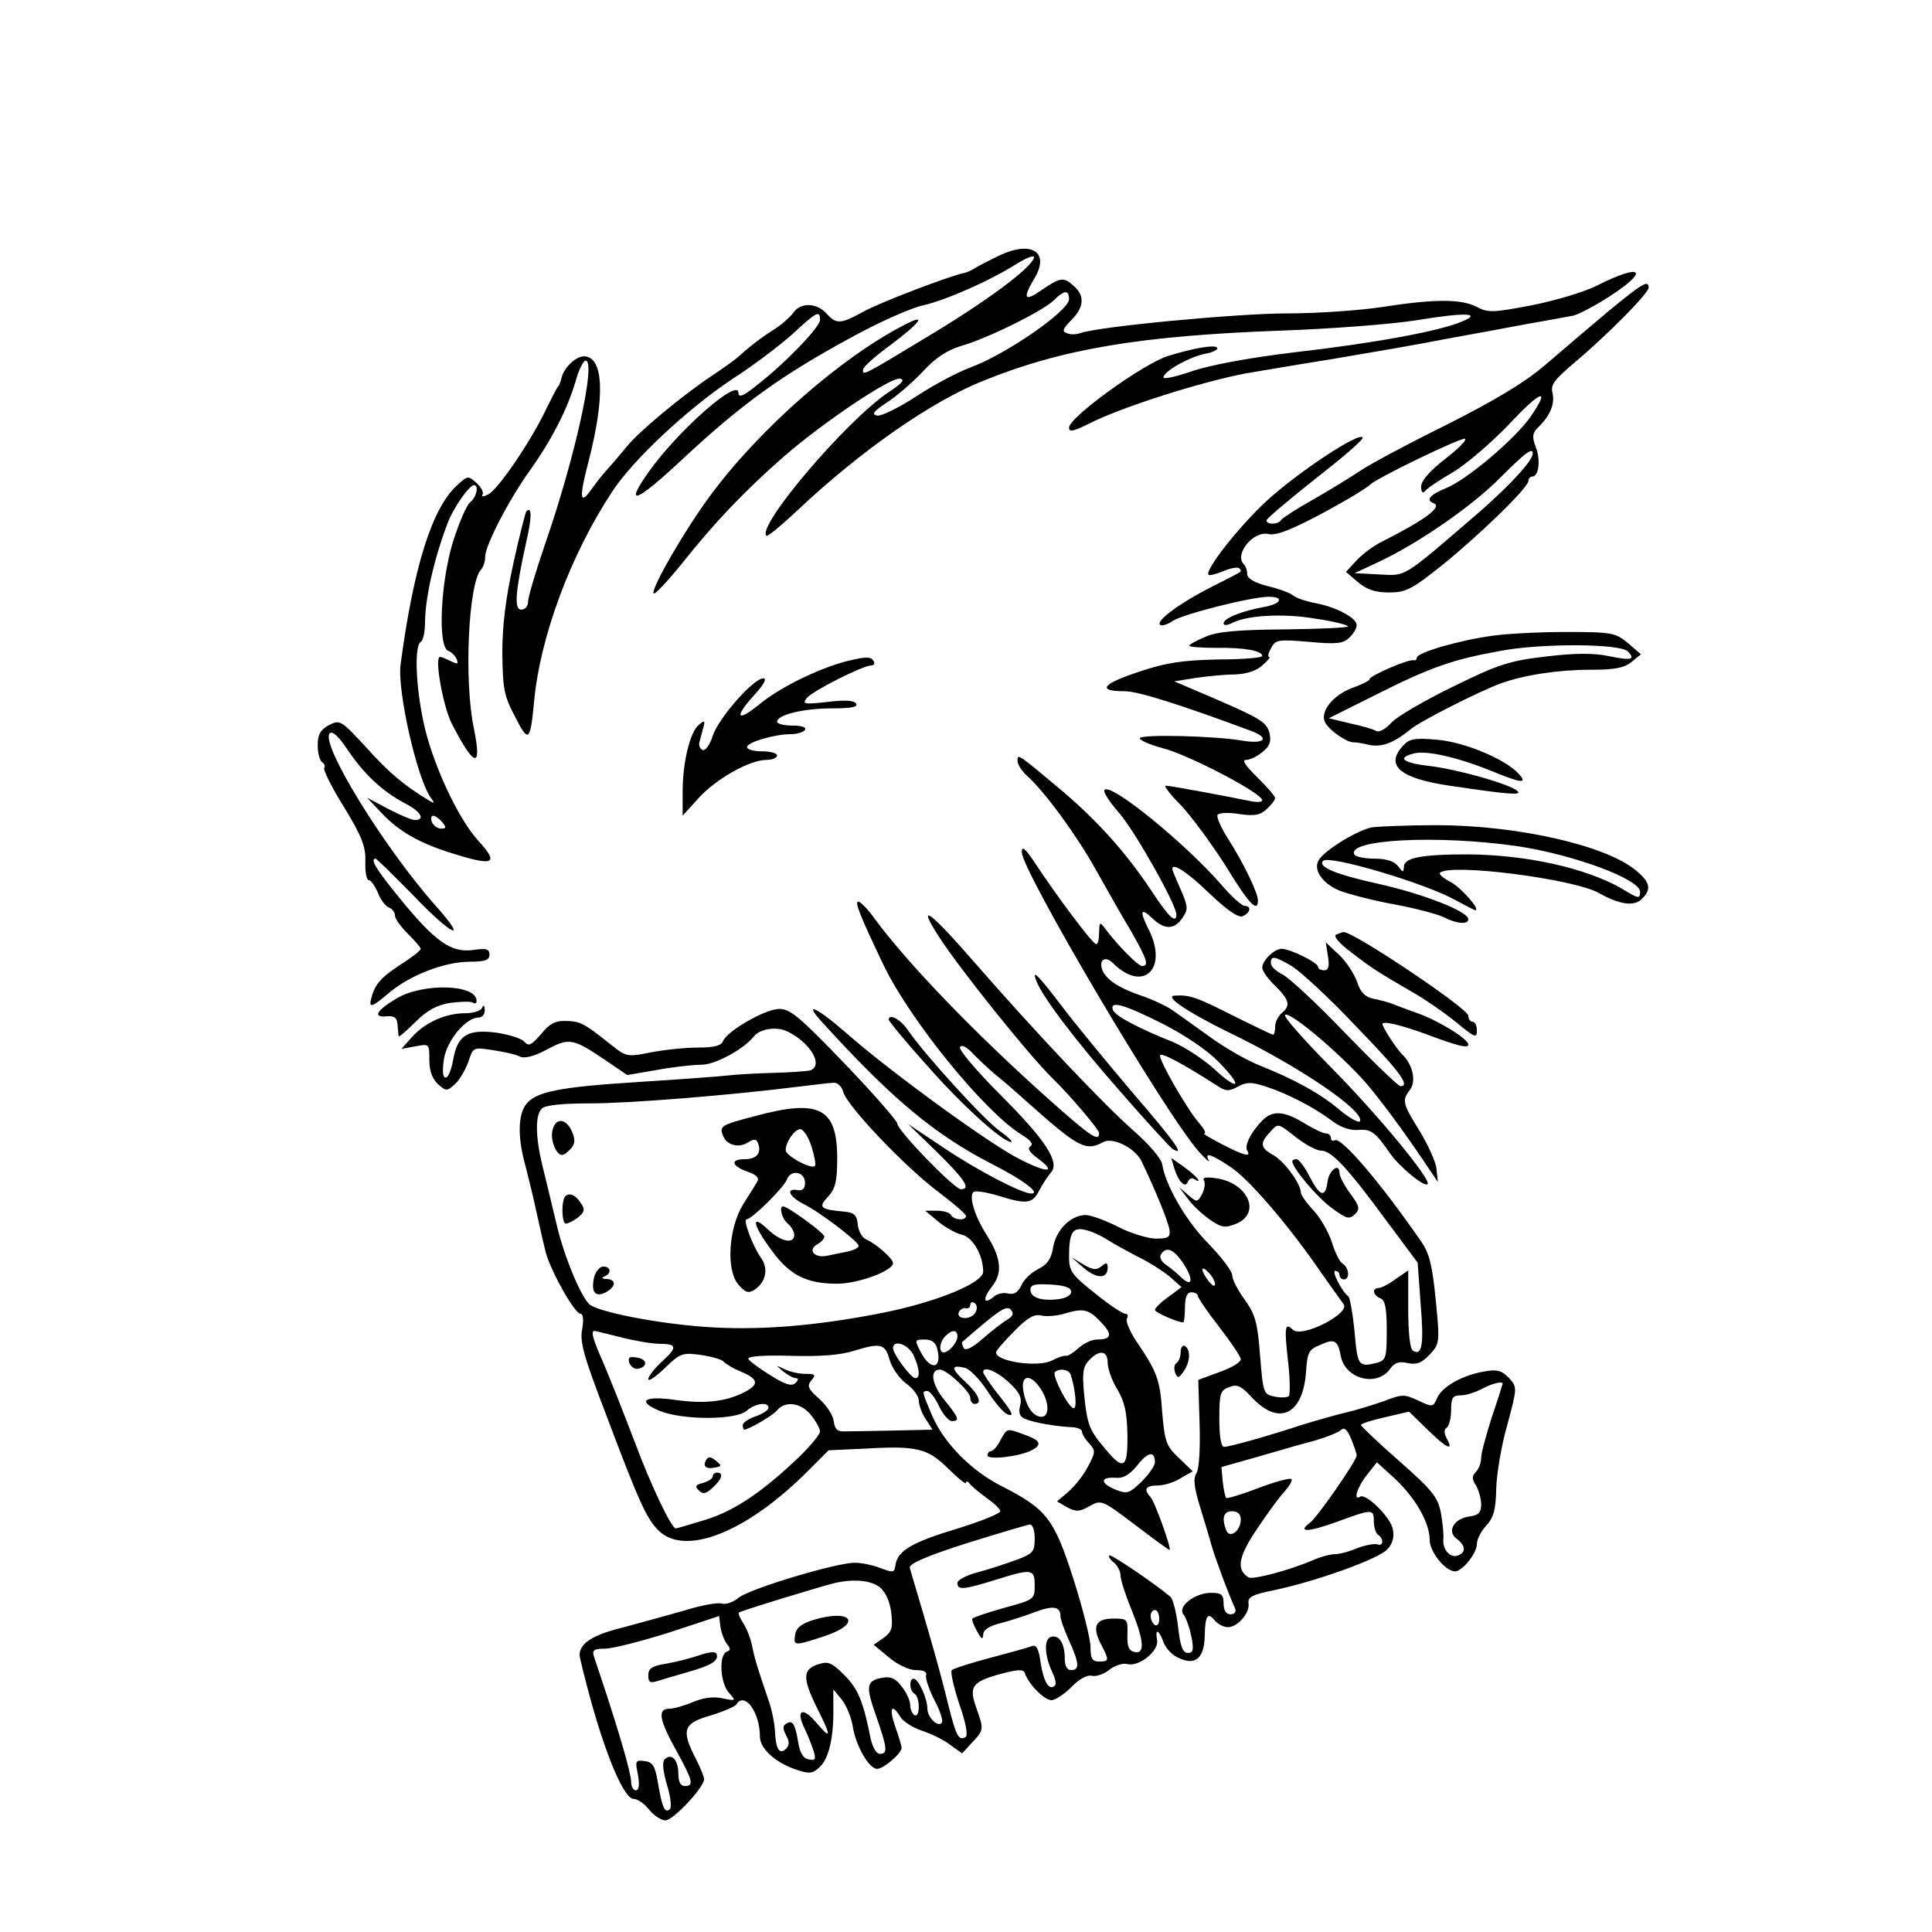 <?xml version="1.0" standalone="no"?>
<!DOCTYPE svg PUBLIC "-//W3C//DTD SVG 20010904//EN"
 "http://www.w3.org/TR/2001/REC-SVG-20010904/DTD/svg10.dtd">
<svg version="1.0" xmlns="http://www.w3.org/2000/svg"
 width="450pt" height="450pt" viewBox="0 0 450 450"
 preserveAspectRatio="xMidYMid meet">
<g transform="translate(0,450) scale(0.1,-0.1)"
fill="#000000" stroke="none">
<path d="M2330 3906 c-25 -12 -52 -26 -60 -31 -8 -5 -19 -10 -25 -11 -34 -7
-197 -69 -234 -90 -53 -29 -63 -30 -86 -4 -23 25 -60 26 -77 2 -7 -10 -26 -27
-43 -38 -33 -21 -59 -41 -84 -64 -9 -8 -37 -28 -61 -44 -67 -44 -172 -131
-200 -166 -14 -17 -35 -42 -47 -55 -12 -13 -28 -34 -37 -47 -26 -36 -27 -16
-5 68 39 151 35 244 -11 244 -19 0 -47 -27 -52 -50 -2 -8 -5 -17 -8 -20 -3 -3
-15 -27 -28 -53 -33 -71 -111 -186 -134 -198 -11 -6 -18 -7 -14 -1 3 5 -3 17
-14 27 -20 18 -21 17 -46 -6 -58 -53 -101 -191 -131 -417 -8 -62 39 -268 71
-311 9 -12 8 -13 -4 -6 -58 35 -93 64 -146 123 -60 65 -62 66 -88 53 -20 -11
-26 -22 -26 -47 0 -18 5 -36 10 -39 6 -4 8 -10 5 -14 -2 -5 18 -46 47 -92 42
-69 50 -92 49 -126 -1 -24 3 -43 8 -43 5 0 14 -13 21 -29 6 -16 18 -32 26 -35
8 -3 14 -11 14 -19 0 -7 14 -26 30 -42 16 -16 30 -32 30 -35 0 -4 -22 -21 -49
-38 -47 -31 -60 -47 -68 -85 -2 -14 7 -10 39 17 50 44 133 76 193 76 35 0 45
4 45 16 0 14 -7 16 -40 11 -50 -6 -87 20 -170 122 -54 66 -69 91 -55 91 2 0
42 -39 89 -87 90 -94 129 -110 50 -22 -121 137 -269 378 -246 401 6 6 21 -7
42 -39 38 -56 80 -96 133 -124 37 -19 49 -39 23 -39 -7 0 -35 12 -62 26 l-49
26 35 -37 c38 -40 84 -67 152 -89 109 -35 123 -30 71 27 -48 53 -108 184 -127
277 -18 85 -21 176 -6 185 6 3 10 25 10 48 1 57 21 145 52 227 13 36 51 90 62
90 12 0 6 -28 -9 -40 -8 -6 -26 -48 -40 -92 -29 -95 -36 -244 -11 -254 8 -3
17 -12 20 -20 4 -11 2 -12 -14 -4 -10 5 -22 10 -25 10 -14 0 7 -115 27 -155
53 -103 71 -107 52 -13 -24 112 -13 343 17 372 5 6 9 18 9 29 0 26 54 131 104
201 52 73 88 144 107 209 7 26 18 47 23 47 25 0 -24 -224 -94 -426 -22 -64
-40 -125 -40 -135 0 -11 -7 -19 -16 -19 -17 0 -14 41 12 159 13 56 13 83 0 70
-2 -2 -16 -56 -30 -120 -18 -82 -26 -144 -26 -210 1 -84 4 -100 30 -149 31
-61 35 -58 44 36 14 151 85 342 182 489 48 74 176 193 278 261 50 32 113 80
142 106 56 52 64 56 64 33 0 -17 -81 -101 -148 -153 -31 -25 -42 -29 -42 -17
0 36 -140 -87 -209 -184 -58 -82 -31 -73 77 28 146 136 239 202 417 297 55 29
121 58 146 63 52 12 153 56 218 97 26 16 42 21 39 13 -8 -25 -112 -102 -249
-184 -152 -92 -149 -90 -149 -76 0 6 29 32 65 58 69 52 85 74 33 47 -147 -75
-337 -241 -452 -396 -61 -82 -138 -216 -134 -230 2 -5 31 26 66 69 77 97 147
170 237 249 93 81 250 186 271 182 13 -2 5 -11 -27 -32 -97 -65 -307 -311
-284 -334 2 -3 35 24 72 59 149 140 311 253 433 302 185 75 368 105 695 117
116 4 257 15 314 24 114 19 155 17 106 -3 -51 -22 -202 -50 -385 -71 -110 -13
-199 -30 -242 -44 -37 -13 -68 -20 -68 -15 0 14 61 48 97 55 18 3 31 10 28 14
-5 8 -56 -1 -114 -19 -58 -18 -231 -143 -231 -167 0 -11 10 -9 48 10 73 37
254 95 362 116 30 5 123 21 205 34 83 14 200 34 260 46 61 11 148 27 195 36
47 8 94 17 105 19 12 3 49 22 83 44 96 62 77 79 -28 26 -29 -15 -97 -35 -152
-46 -89 -17 -102 -18 -128 -4 -36 19 -98 19 -220 0 -52 -8 -152 -15 -222 -15
-117 0 -443 -31 -482 -46 -9 -3 -23 -4 -31 0 -12 4 -10 10 10 30 30 30 32 57
7 79 -24 22 -31 22 -75 -8 -41 -29 -46 -21 -18 26 37 61 -5 89 -79 55z m160
-103 c-1 -28 -148 -129 -230 -159 -30 -11 -88 -42 -127 -68 -40 -26 -81 -46
-90 -44 -14 3 -8 10 22 30 22 14 59 46 83 71 30 33 57 51 90 61 63 18 192 82
217 107 24 24 35 24 35 2z m-1460 -1218 c10 -12 10 -15 -3 -15 -8 0 -17 7 -21
15 -3 8 -2 15 3 15 5 0 14 -7 21 -15z"/>
<path d="M3745 3774 c-44 -37 -110 -93 -147 -125 -47 -40 -115 -81 -228 -138
-89 -44 -181 -93 -204 -109 -24 -16 -73 -46 -110 -67 -36 -20 -68 -41 -72 -46
-6 -11 -34 -12 -34 -1 0 4 51 47 114 97 63 49 113 92 110 96 -8 14 -152 -82
-223 -147 -65 -60 -146 -163 -136 -173 3 -2 18 2 35 9 17 7 33 10 37 6 3 -3 4
-7 2 -8 -2 -2 -33 -18 -69 -36 -71 -36 -128 -78 -118 -87 3 -4 17 0 30 9 25
16 183 56 223 56 38 0 29 -17 -12 -24 -50 -9 -93 -26 -93 -38 0 -5 7 -5 18 0
34 19 121 24 196 11 42 -6 76 -15 76 -18 0 -3 -66 -6 -148 -7 -111 -1 -156 -5
-184 -17 -21 -9 -38 -18 -38 -21 0 -3 29 -5 64 -5 66 1 106 -7 106 -19 0 -4
-46 -8 -103 -8 -83 -2 -120 -7 -185 -29 -85 -28 -98 -45 -33 -45 31 0 121 -28
294 -92 46 -17 33 -32 -20 -23 -64 11 -232 15 -238 6 -2 -5 24 -16 58 -25 63
-18 227 -104 227 -120 0 -5 -15 -5 -32 -1 -49 10 -182 35 -193 35 -5 0 11 -21
37 -47 25 -27 71 -90 103 -140 53 -87 75 -111 75 -80 0 17 -33 86 -70 144 -16
25 -27 50 -24 55 3 5 26 6 50 2 35 -5 49 -3 64 11 11 10 20 22 20 26 0 5 -19
26 -42 49 -27 26 -36 40 -26 40 9 0 26 8 38 18 18 14 21 25 17 44 -7 28 -20
35 -182 104 l-40 17 50 8 c28 4 68 8 91 8 26 1 50 8 64 21 13 11 20 20 16 20
-4 0 -2 9 5 21 10 19 16 20 88 14 65 -6 80 -4 94 10 10 9 17 22 17 29 0 17
-48 42 -95 51 -22 4 -46 12 -53 18 -7 6 -34 16 -60 22 -31 8 -47 18 -47 28 0
9 -4 19 -8 23 -23 23 23 79 58 70 20 -5 73 18 180 79 28 16 52 32 55 35 11 14
212 111 222 108 6 -2 -15 -23 -46 -47 -37 -29 -56 -51 -56 -65 0 -11 4 -16 8
-11 4 6 33 26 66 45 32 19 91 70 132 113 74 79 97 86 48 15 -36 -51 -148 -146
-196 -165 -37 -15 -48 -28 -29 -35 22 -8 -20 -39 -119 -89 -19 -9 -46 -29 -60
-44 l-25 -27 28 -24 c20 -17 40 -24 72 -24 39 0 53 7 122 62 86 69 203 182
203 198 0 5 4 10 9 10 15 0 20 39 8 69 -9 24 -8 32 6 46 28 27 39 55 33 80 -5
19 5 31 52 71 76 64 172 161 172 174 0 19 -15 10 -95 -56z m-175 -330 c0 -17
-50 -71 -119 -132 -188 -162 -174 -153 -238 -150 l-58 3 58 27 c93 44 217 130
282 196 56 56 75 71 75 56z"/>
<path d="M3475 3019 c-75 -10 -175 -39 -175 -51 0 -4 -3 -7 -7 -6 -11 4 -103
-36 -103 -44 0 -3 -15 -11 -34 -18 -46 -15 -80 -53 -71 -79 5 -18 54 -53 70
-50 3 0 18 -2 34 -6 29 -6 57 4 96 36 22 19 163 90 210 107 55 20 135 32 209
32 56 0 79 4 96 18 l22 18 -30 26 c-29 24 -37 26 -144 26 -62 0 -140 -4 -173
-9z m316 -36 c20 -20 8 -22 -45 -11 -33 7 -77 7 -144 -1 -86 -10 -111 -18
-217 -70 -66 -32 -131 -70 -144 -84 -13 -15 -29 -23 -35 -20 -5 4 -33 12 -61
18 l-50 12 110 55 c127 64 179 82 290 102 95 18 278 17 296 -1z"/>
<path d="M1985 2963 c-66 -14 -164 -61 -213 -101 -55 -45 -64 -35 -17 17 24
26 32 41 23 41 -23 0 -104 -92 -118 -134 -6 -20 -17 -35 -23 -33 -7 3 -10 11
-8 18 2 8 6 23 9 34 5 17 3 18 -10 7 -21 -17 -38 -88 -38 -156 l0 -56 37 41
c41 45 119 89 158 89 14 0 25 5 25 10 0 6 -16 10 -35 10 -19 0 -35 4 -35 10 0
11 64 30 102 30 15 0 30 5 33 10 4 6 -8 10 -29 10 -20 0 -36 4 -36 9 0 16 61
31 127 31 45 0 62 3 57 11 -4 8 -27 9 -67 4 -54 -6 -59 -5 -48 9 14 17 131 76
150 76 7 0 9 5 6 10 -6 10 -15 11 -50 3z"/>
<path d="M3267 2762 c-41 -45 -6 -75 109 -92 135 -20 169 -23 159 -13 -15 16
-143 52 -207 59 -60 7 -75 19 -35 29 29 8 102 -9 179 -40 73 -30 87 -31 65 -7
-31 34 -127 74 -190 79 -53 5 -65 2 -80 -15z"/>
<path d="M2370 2728 c0 -8 9 -23 21 -34 42 -37 117 -140 161 -219 25 -44 61
-109 82 -143 38 -67 43 -82 26 -82 -9 0 -55 46 -85 86 -14 18 -14 17 -15 -8 0
-16 -3 -28 -7 -27 -8 0 -94 115 -145 193 -21 31 -28 36 -28 21 0 -43 335 -611
413 -698 16 -18 26 -26 22 -19 -10 19 6 14 51 -16 43 -28 138 -139 211 -246
23 -33 47 -66 52 -73 19 -21 -97 -81 -118 -60 -18 18 -20 6 -11 -73 5 -41 5
-78 2 -82 -4 -3 -19 -4 -33 -1 -26 5 -27 8 -34 95 -6 78 -11 96 -36 131 -16
22 -29 47 -29 57 0 9 -25 42 -56 74 -53 54 -99 135 -107 184 -2 13 -30 46 -63
75 -72 63 -230 230 -373 394 -105 121 -138 145 -84 61 47 -73 207 -273 263
-328 42 -41 110 -121 110 -129 0 -22 -20 -8 -121 82 -170 152 -323 311 -401
416 -16 23 -34 41 -39 41 -9 0 4 -33 60 -150 63 -129 233 -338 319 -392 22
-13 30 -23 22 -28 -8 -5 -2 -14 17 -28 50 -37 17 -34 -53 4 -76 42 -293 200
-393 288 -70 61 -102 75 -55 24 161 -177 260 -260 394 -329 73 -37 115 -69 92
-69 -22 0 -124 53 -203 106 l-84 56 68 -66 c65 -64 79 -86 55 -86 -15 0 -148
137 -148 153 0 6 -55 69 -123 140 -104 108 -126 127 -152 127 -33 0 -122 -52
-131 -75 -4 -11 -22 -15 -58 -15 -29 0 -78 -5 -109 -11 -55 -11 -58 -11 -93
17 -64 51 -72 55 -105 56 -25 1 -39 -6 -59 -31 -23 -26 -29 -29 -39 -17 -6 7
-37 17 -67 21 -67 8 -89 -7 -99 -66 -4 -21 -11 -39 -17 -39 -7 0 -8 16 -4 43
7 44 51 97 81 97 8 0 15 8 14 18 0 10 -3 12 -6 5 -2 -7 -20 -13 -39 -13 -46 0
-93 -21 -124 -55 l-25 -28 33 6 c32 6 32 6 32 -32 0 -25 7 -44 20 -56 19 -17
21 -17 40 0 10 9 24 33 31 52 11 34 11 34 57 27 26 -4 54 -10 63 -15 10 -5 32
0 62 16 52 28 61 27 135 -23 l53 -36 70 12 c38 7 84 12 103 12 32 0 98 36 122
66 14 18 54 24 79 11 53 -26 83 -78 53 -90 -7 -2 -47 -5 -88 -6 -41 -1 -88 -4
-105 -6 -16 -2 -109 -9 -205 -15 -191 -12 -244 -23 -266 -54 -18 -26 -18 -78
0 -142 7 -27 19 -76 26 -109 7 -33 17 -76 22 -95 14 -47 67 -140 80 -140 6 0
8 -13 4 -36 -6 -29 4 -64 53 -192 81 -215 97 -249 125 -277 62 -61 206 -4 349
140 l47 47 88 4 c119 7 143 0 191 -47 23 -23 41 -37 41 -33 0 5 4 4 8 -1 4 -6
22 -21 40 -34 17 -12 32 -26 32 -31 0 -5 -46 -24 -102 -41 -103 -31 -137 -51
-142 -83 -3 -20 -4 -20 -39 -7 -16 6 -41 11 -56 11 -44 0 -243 -60 -270 -81
-13 -11 -31 -17 -40 -14 -9 3 -48 -4 -86 -16 -39 -11 -104 -29 -145 -40 -70
-17 -100 -37 -100 -64 0 -6 13 -58 29 -116 38 -133 76 -219 97 -219 9 0 25
-11 36 -25 11 -14 28 -25 38 -25 18 0 90 77 90 96 0 6 -9 27 -20 49 -34 66
-28 81 34 99 30 9 58 21 61 26 19 31 55 -18 55 -75 0 -27 34 -59 82 -76 33
-11 40 -11 57 5 21 19 33 68 32 136 l0 45 20 -24 c10 -13 22 -41 25 -61 7 -46
38 -100 57 -100 15 0 57 36 57 49 0 5 -7 27 -15 50 -15 43 -8 55 12 22 7 -11
29 -25 50 -32 21 -7 51 -21 66 -33 l28 -20 22 24 c29 31 29 31 11 82 -18 51
-10 61 60 80 38 10 50 10 53 1 9 -26 45 -63 62 -63 9 0 30 14 47 31 17 18 36
28 46 26 10 -3 28 3 41 13 13 11 33 17 43 14 27 -7 74 31 69 56 -5 28 4 25 15
-5 5 -14 21 -31 36 -37 38 -18 59 0 60 51 1 49 7 57 24 36 7 -8 20 -15 30 -15
23 0 52 34 48 56 -2 14 9 20 59 30 100 21 247 74 265 96 12 13 16 29 12 47 -6
28 -62 83 -76 75 -17 -11 -7 22 16 51 l23 29 43 -39 c48 -46 80 -102 80 -142
0 -28 37 -73 59 -73 17 0 51 42 51 64 0 11 10 30 22 43 17 18 22 37 23 86 1
34 12 101 26 149 23 86 23 87 4 108 -16 17 -27 21 -55 16 -52 -8 -100 -35
-112 -61 -10 -23 -11 -23 -45 -7 -32 15 -37 15 -81 -2 -26 -9 -65 -21 -87 -26
-22 -5 -67 -18 -100 -28 -82 -27 -171 -52 -184 -52 -7 0 -11 25 -11 65 0 59 2
67 23 74 18 8 28 3 54 -25 62 -66 118 -39 125 61 3 44 6 52 32 62 34 16 42 12
49 -26 11 -54 85 -72 115 -29 10 14 21 18 41 13 21 -4 32 0 51 20 23 25 24 27
14 128 -8 81 -15 109 -35 137 -97 140 -186 243 -200 234 -5 -3 -9 0 -9 5 0 6
-5 11 -11 11 -7 0 -28 10 -48 22 -48 30 -76 33 -100 9 -27 -27 -43 -59 -36
-71 10 -16 -7 -12 -59 15 -27 14 -46 25 -41 25 5 0 0 10 -11 23 -28 31 -95
148 -92 159 3 7 49 -17 135 -72 18 -12 26 -12 46 -1 20 11 32 11 63 1 53 -17
112 -48 153 -78 21 -17 44 -25 63 -24 31 3 41 -4 76 -55 23 -32 80 -79 87 -71
10 9 -116 162 -223 270 -64 65 -113 120 -109 124 11 11 147 -106 200 -172 43
-53 92 -121 139 -192 l17 -25 -3 29 c-1 16 -19 56 -39 89 -41 66 -42 72 -22
98 14 20 5 59 -20 82 -12 12 -45 62 -45 70 0 8 46 -3 105 -25 72 -27 95 -32
95 -23 0 13 -68 55 -118 73 -26 9 -54 20 -62 23 -8 3 -27 8 -42 11 -19 4 -30
16 -37 39 -7 19 -25 47 -42 63 l-31 29 5 -32 c4 -24 1 -33 -9 -33 -8 0 -14 4
-14 8 0 10 -65 42 -85 42 -17 0 -45 -27 -45 -44 0 -7 13 -26 30 -42 33 -33 37
-46 15 -64 -8 -7 -15 -21 -15 -31 0 -11 -2 -19 -5 -19 -2 0 -44 20 -92 44 -89
45 -103 49 -137 47 -25 -1 27 -37 125 -85 164 -79 315 -182 307 -207 -2 -6
-24 6 -48 26 -46 39 -107 72 -190 105 -27 11 -78 40 -112 65 -35 25 -74 53
-87 62 -13 9 -44 24 -70 33 -54 18 -85 38 -94 62 -8 23 8 32 25 15 71 -71 131
-13 82 81 -20 40 -17 49 9 24 29 -28 52 -28 71 0 13 19 13 25 0 57 -9 20 -18
42 -21 49 -12 29 25 8 83 -48 42 -40 68 -58 78 -54 18 7 22 24 5 24 -6 0 -30
21 -53 48 -88 101 -266 245 -274 221 -2 -5 14 -29 35 -53 36 -41 133 -213 133
-236 0 -23 -18 -6 -58 55 -59 89 -125 162 -207 232 -106 89 -105 88 -105 71z
m640 -479 c19 -12 86 -73 147 -138 102 -105 129 -141 105 -141 -5 0 -63 56
-130 125 -66 69 -132 130 -146 136 -14 7 -26 18 -26 26 0 18 9 16 50 -8z
m-303 -133 c53 -27 105 -62 132 -90 58 -59 47 -70 -13 -14 -26 23 -68 50 -94
61 -78 31 -136 61 -140 75 -7 22 25 13 115 -32z m-381 -125 c16 -13 47 -40 69
-60 118 -105 134 -113 175 -91 22 12 74 -14 89 -45 34 -71 63 -143 65 -160 2
-17 -3 -20 -33 -20 -20 1 -59 13 -88 28 -29 15 -63 27 -75 27 -35 -1 -68 -35
-75 -75 -4 -26 -13 -40 -35 -51 -16 -8 -34 -25 -39 -38 -8 -16 -17 -22 -30
-19 -11 3 -26 0 -34 -7 -25 -21 -27 -5 -4 24 25 32 21 67 -15 123 -27 43 -40
89 -28 97 5 3 30 -1 57 -9 67 -21 80 -19 96 13 8 15 20 33 26 40 23 24 -10 75
-116 181 -56 56 -99 107 -95 112 4 7 17 0 33 -18 15 -15 40 -39 57 -52z m-362
-34 c8 -32 141 -172 220 -232 36 -27 66 -53 66 -57 0 -12 -28 -10 -35 2 -3 6
-18 10 -33 10 l-27 0 30 -25 c17 -14 42 -28 56 -31 25 -6 49 -48 49 -86 0 -26
-107 -70 -230 -95 -160 -32 -299 -43 -425 -33 -114 9 -237 34 -261 51 -20 16
-61 114 -78 189 -10 41 -24 101 -32 132 -17 70 -18 120 -2 136 8 8 48 12 112
12 93 0 327 19 486 39 36 4 72 9 81 9 10 1 19 -8 23 -21z m1056 -107 c21 -16
46 -30 57 -30 24 0 61 -39 152 -163 l73 -98 7 -97 c8 -95 3 -121 -18 -108 -7
4 -11 43 -11 97 l0 90 -29 -20 c-16 -12 -34 -21 -40 -21 -16 0 -13 -17 4 -24
11 -4 15 -22 15 -75 0 -63 -2 -69 -22 -75 -44 -11 -46 -8 -53 72 -4 42 -11 79
-14 82 -16 12 -40 60 -31 60 5 0 10 -4 10 -10 0 -5 5 -10 10 -10 15 0 12 28
-3 37 -7 4 -18 27 -25 50 -7 22 -26 56 -42 73 -17 18 -30 37 -30 42 0 21 -40
75 -65 88 -29 16 -31 27 -8 52 21 23 18 23 63 -12z m-440 -238 c14 -9 45 -26
70 -39 25 -12 58 -33 74 -46 l28 -25 -31 -23 c-17 -12 -31 -26 -31 -30 0 -6
53 -29 66 -29 2 0 4 16 4 35 0 24 5 35 15 35 8 0 15 -4 15 -8 0 -5 22 -37 50
-73 27 -35 50 -69 50 -75 0 -7 -22 -20 -50 -30 l-49 -18 3 -100 c2 -59 -1
-107 -7 -117 -8 -12 -6 -32 7 -75 10 -33 23 -75 28 -94 9 -30 35 -102 55 -147
3 -8 -2 -13 -11 -13 -10 0 -16 9 -16 25 0 21 -5 25 -29 25 -39 0 -80 -33 -64
-51 6 -8 14 -31 18 -51 6 -31 4 -38 -8 -38 -12 0 -18 15 -23 61 -4 33 -12 65
-18 70 -41 34 -139 100 -142 96 -3 -2 2 -10 11 -17 8 -7 15 -20 15 -30 0 -9
11 -44 25 -78 30 -74 32 -105 8 -100 -14 3 -18 13 -17 41 1 36 0 37 -33 37
-41 0 -50 -18 -29 -59 20 -38 20 -41 -4 -41 -16 0 -20 7 -20 34 0 18 -18 90
-40 159 -45 140 -62 162 -168 216 -71 36 -134 101 -161 164 -24 56 -24 57 -11
57 6 0 18 -16 27 -35 9 -19 23 -35 30 -35 19 0 17 7 -18 50 -29 36 -34 70 -10
70 16 0 71 -51 71 -66 0 -8 5 -14 10 -14 19 0 10 22 -21 51 -35 32 -35 41 -1
33 12 -4 35 -28 52 -54 17 -27 38 -51 46 -54 18 -7 13 4 -28 55 -15 20 -28 40
-28 43 0 15 31 3 60 -24 25 -23 31 -36 26 -54 -4 -17 -1 -26 12 -31 22 -9 70
-17 105 -19 15 0 27 -5 27 -10 0 -5 7 -18 17 -28 15 -17 15 -20 -3 -54 -10
-20 -31 -46 -46 -59 l-26 -22 24 -14 c21 -11 29 -10 52 3 27 15 28 15 105 -43
43 -33 79 -59 81 -59 6 0 -35 115 -45 124 -16 17 -10 26 17 26 14 0 39 7 54
17 l28 16 -32 31 c-30 28 -33 38 -39 106 -5 77 -12 95 -61 167 -15 23 -25 47
-21 52 3 6 2 11 -4 11 -6 0 -38 21 -71 48 -53 42 -60 51 -60 84 0 57 8 71 39
63 14 -3 37 -14 51 -23z m177 -56 c24 -37 20 -56 -6 -31 -9 9 -25 22 -35 29
-11 7 -16 18 -12 24 12 20 30 13 53 -22z m73 -47 c0 -7 -6 -4 -15 7 -19 25
-19 40 0 20 8 -8 15 -20 15 -27z m-335 -18 c0 -8 -13 -15 -30 -17 -40 -5 -65
4 -65 22 0 12 11 14 48 12 32 -2 47 -7 47 -17z m-222 -46 c-3 -8 -14 -15 -25
-15 -11 0 -18 5 -15 13 2 6 10 11 16 10 6 -2 11 2 11 8 0 5 4 8 10 4 5 -3 7
-12 3 -20z m73 -19 c-11 -6 -36 -26 -57 -44 -24 -21 -40 -29 -44 -22 -4 6 -5
13 -4 14 86 75 103 86 113 76 8 -9 6 -15 -8 -24z m217 -4 c29 -30 27 -42 -8
-42 -12 0 -31 -9 -43 -20 -12 -11 -25 -19 -29 -18 -4 1 -18 -3 -31 -10 -31
-18 -132 -4 -132 18 0 4 19 26 42 49 30 31 47 41 63 37 11 -3 34 -1 50 3 48
15 60 12 88 -17z m-1116 -37 c31 -8 72 -15 90 -15 41 0 41 -9 3 -43 -16 -15
-30 -33 -30 -39 0 -7 17 5 38 25 36 35 41 37 85 31 26 -4 50 -11 53 -16 3 -4
21 -15 40 -23 41 -17 43 -30 7 -48 -43 -22 -92 -27 -158 -18 -73 11 -94 -2
-39 -25 53 -22 178 -22 203 0 19 17 51 22 51 7 0 -5 -13 -14 -30 -20 -16 -5
-30 -15 -30 -20 0 -6 2 -11 3 -11 11 0 67 33 77 45 19 23 56 18 79 -11 12 -15
21 -32 21 -38 0 -7 -21 -32 -47 -58 -87 -83 -152 -127 -220 -148 -36 -11 -67
-20 -69 -20 -10 0 -58 100 -97 205 -25 66 -57 146 -71 179 -25 57 -31 76 -21
76 2 0 30 -7 62 -15z m783 2 c0 -14 -20 -37 -32 -37 -12 0 -10 24 4 38 16 16
28 15 28 -1z m-47 -29 c12 -46 -15 -52 -38 -8 -15 29 -15 30 9 30 16 0 26 -7
29 -22z m-111 -25 c5 -18 22 -43 38 -55 17 -12 30 -30 30 -40 0 -10 7 -30 16
-43 l16 -25 -91 -2 c-50 -1 -101 -2 -113 -2 -17 -1 -24 5 -26 24 -2 14 -17 37
-34 52 -26 23 -29 30 -18 43 11 13 9 15 -14 15 -15 0 -37 5 -49 11 -21 10 -21
10 -3 -5 11 -9 24 -16 30 -16 6 0 6 -4 -1 -11 -9 -9 -24 -4 -59 18 -26 16 -49
33 -51 38 -2 6 37 9 99 7 70 -2 117 2 148 12 61 19 72 16 82 -21z m56 10 c14
-31 16 -53 4 -53 -10 0 -52 56 -52 70 0 21 36 9 48 -17z m452 -17 c0 -14 10
-42 23 -63 17 -29 22 -54 23 -105 1 -81 -9 -86 -58 -25 -30 35 -36 53 -42 111
-6 57 -4 72 10 87 24 26 44 24 44 -5z m-86 -28 c11 -35 15 -78 7 -78 -12 0
-51 76 -44 84 11 10 33 6 37 -6z m-70 -33 c20 -30 21 -65 2 -65 -19 0 -35 22
-42 58 -8 40 16 44 40 7z m1076 12 c0 -1 -11 -36 -25 -77 -13 -41 -25 -84 -25
-95 0 -12 -6 -27 -12 -33 -10 -10 -10 -17 0 -32 6 -11 12 -31 12 -44 0 -19 -6
-25 -26 -28 -37 -4 -55 -35 -31 -52 21 -16 22 -32 3 -39 -18 -7 -37 14 -34 39
1 11 -2 38 -6 61 -7 36 -20 52 -97 120 -49 43 -89 81 -89 84 0 3 25 11 56 18
l56 13 42 -41 c45 -44 63 -53 46 -22 -7 13 -7 22 0 26 5 3 10 22 10 41 0 29 4
34 23 34 12 0 33 7 47 14 23 13 50 20 50 13z m-340 -167 c0 -12 -91 -143 -108
-156 -32 -24 -6 -23 61 1 84 31 87 31 87 1 0 -14 5 -28 10 -31 14 -9 12 -28
-2 -22 -7 2 -28 -2 -47 -9 -18 -8 -42 -14 -52 -14 -10 0 -33 -6 -51 -14 -56
-24 -140 -46 -150 -40 -29 18 -24 48 20 113 24 36 53 76 65 88 11 13 18 25 15
28 -3 3 -38 -6 -77 -21 -39 -15 -73 -25 -75 -23 -2 2 -6 19 -8 38 l-3 34 85
24 c47 14 107 31 134 38 27 8 54 19 59 24 8 8 15 1 24 -20 7 -17 13 -35 13
-39z m-470 -16 c0 -8 -14 -28 -31 -45 -29 -28 -34 -29 -60 -19 -36 15 -38 30
-2 28 19 -2 33 6 52 29 25 32 41 34 41 7z m200 -133 c0 -27 -26 -46 -34 -25
-11 29 -6 44 14 44 13 0 20 -7 20 -19z m-480 -45 c0 -30 -4 -35 -42 -49 -24
-9 -64 -22 -90 -29 -27 -7 -48 -18 -48 -25 0 -17 14 -16 88 7 86 27 92 26 92
-13 0 -32 -1 -33 -71 -52 -39 -11 -72 -22 -74 -25 -2 -3 3 -16 11 -30 10 -18
13 -20 14 -8 0 12 14 21 43 28 23 6 59 18 80 26 40 15 57 12 57 -10 0 -8 9
-33 20 -57 24 -53 25 -69 5 -69 -10 0 -15 10 -15 28 0 35 -14 56 -33 49 -16
-6 -14 -45 5 -84 6 -13 9 -26 5 -29 -13 -13 -26 8 -33 52 -4 32 -10 44 -20 40
-7 -3 -51 -15 -96 -27 -46 -12 -86 -25 -91 -29 -4 -3 4 -38 17 -78 16 -45 21
-74 15 -78 -16 -9 -22 2 -40 74 -19 78 -40 152 -90 320 -3 9 37 27 131 57 74
23 141 43 148 44 7 1 12 -12 12 -33z m-361 -113 c14 -11 24 -34 27 -60 4 -35
1 -44 -18 -58 l-23 -16 35 -29 c20 -17 47 -30 63 -30 18 0 27 -4 24 -12 -2 -7
7 -33 19 -57 13 -24 21 -48 18 -53 -8 -13 -34 11 -34 33 0 23 -21 69 -32 69
-11 0 -10 -28 2 -35 6 -3 10 -17 10 -31 0 -14 -4 -22 -10 -19 -5 3 -10 14 -10
24 0 10 -9 30 -20 43 -14 19 -26 24 -46 20 -36 -7 -38 -19 -14 -87 27 -77 28
-90 10 -90 -9 0 -17 14 -22 35 -17 86 -29 116 -61 148 -31 31 -38 33 -63 25
-35 -12 -35 -33 1 -105 32 -64 31 -71 -4 -30 -32 38 -48 29 -27 -14 8 -16 17
-40 21 -52 6 -20 4 -23 -11 -20 -13 2 -21 15 -25 41 -7 42 -13 52 -28 42 -8
-4 -8 -12 0 -27 8 -14 8 -23 0 -31 -15 -15 -24 -2 -26 41 -1 20 -8 53 -15 72
-26 76 -32 96 -38 125 -3 17 -12 40 -20 53 -8 12 -13 24 -11 26 4 4 191 61
224 69 44 10 84 6 104 -10z m651 -74 c0 -11 -4 -17 -10 -14 -5 3 -10 13 -10
21 0 8 5 14 10 14 6 0 10 -9 10 -21z m-1007 -58 c9 -11 9 -15 0 -18 -19 -7
-16 -73 5 -96 17 -19 16 -19 -14 -13 -21 5 -45 2 -69 -8 -21 -9 -46 -16 -56
-16 -28 0 -24 -25 16 -97 39 -71 42 -83 20 -83 -10 0 -15 10 -15 29 0 32 -16
49 -32 33 -6 -6 -4 -27 6 -61 9 -30 11 -53 5 -56 -11 -8 -17 6 -27 65 -6 36
-12 46 -30 48 -22 3 -23 1 -16 -32 4 -24 2 -36 -5 -36 -6 0 -11 9 -11 20 0 19
-26 109 -66 230 -8 25 -18 53 -21 63 -4 14 1 17 28 17 19 1 86 18 149 38 l115
38 3 -25 c2 -14 9 -32 15 -40z"/>
<path d="M1757 1900 c-77 -20 -82 -23 -73 -45 8 -22 36 -30 58 -16 15 9 20 9
24 -3 8 -22 -4 -36 -32 -36 -34 0 -30 -16 7 -29 21 -7 28 -15 23 -23 -4 -7
-19 -31 -33 -53 -34 -55 -40 -152 -12 -186 16 -19 23 -22 37 -14 28 18 35 50
16 76 -20 29 -42 89 -33 89 12 0 87 74 94 93 9 24 42 18 42 -8 0 -14 -6 -19
-17 -17 -29 5 -20 -15 13 -32 40 -20 129 -88 129 -98 0 -4 -11 -10 -25 -13
-14 -3 -36 -7 -49 -10 -29 -6 -46 14 -22 27 9 5 16 13 16 18 0 8 -85 70 -96
70 -10 0 -3 -29 11 -40 8 -7 15 -19 15 -26 0 -23 -32 -16 -62 13 -40 38 -35
10 9 -49 42 -58 81 -78 153 -78 49 0 130 30 130 48 0 11 -41 46 -62 55 -9 3
-18 18 -20 34 -2 23 -8 29 -33 31 -55 5 -60 10 -36 35 17 19 21 36 21 89 0
118 -42 139 -193 98z m133 -70 c7 -22 11 -43 8 -46 -9 -8 -68 24 -68 37 0 19
21 49 34 49 7 0 19 -18 26 -40z"/>
<path d="M1287 1868 c-6 -22 8 -58 22 -58 5 0 14 7 21 15 10 12 10 21 2 40
-14 31 -38 32 -45 3z"/>
<path d="M1317 1714 c-10 -10 -9 -64 1 -64 5 0 17 6 28 14 15 12 17 19 8 32
-12 20 -27 27 -37 18z"/>
<path d="M1384 1526 c-8 -35 2 -49 27 -36 24 13 25 30 2 31 -11 0 -13 3 -5 6
17 7 15 23 -3 23 -8 0 -17 -11 -21 -24z"/>
<path d="M3010 1795 c0 -15 57 -83 91 -108 35 -26 42 -28 55 -15 12 12 11 18
-11 48 -14 19 -25 40 -25 48 0 25 -25 6 -28 -21 -5 -38 -18 -34 -42 13 -11 22
-25 40 -30 40 -6 0 -10 -2 -10 -5z"/>
<path d="M2524 1547 c30 -26 56 -26 56 0 0 12 -3 13 -14 4 -12 -10 -21 -9 -43
4 l-28 17 29 -25z"/>
<path d="M2750 1351 c0 -11 -4 -22 -10 -26 -5 -3 -6 -13 -3 -22 6 -14 8 -14
20 3 15 21 17 50 3 59 -5 3 -10 -3 -10 -14z"/>
<path d="M2330 1145 c-7 -14 -17 -25 -22 -25 -4 0 -8 -5 -8 -10 0 -11 74 -3
103 12 25 13 21 23 -16 36 -43 16 -41 16 -57 -13z"/>
<path d="M1466 1325 c4 -9 13 -15 21 -13 23 5 20 23 -4 26 -18 3 -21 0 -17
-13z"/>
<path d="M1645 1100 c-9 -15 -1 -23 21 -18 15 3 16 4 1 16 -11 9 -17 10 -22 2z"/>
<path d="M1660 1061 c0 -5 -10 -11 -22 -15 -18 -4 -20 -8 -11 -17 10 -10 17
-9 33 6 22 20 26 35 10 35 -5 0 -10 -4 -10 -9z"/>
<path d="M1895 727 c-29 -9 -41 -19 -43 -35 -4 -26 -2 -26 68 -3 89 29 65 65
-25 38z"/>
<path d="M1630 645 c-20 -7 -55 -16 -78 -20 -33 -5 -42 -11 -42 -27 0 -17 4
-19 23 -13 12 4 44 13 71 21 53 15 71 26 65 42 -3 6 -18 4 -39 -3z"/>
<path d="M3196 2573 c-30 -5 -103 -48 -122 -73 -18 -22 3 -56 45 -74 20 -8 77
-23 126 -32 50 -9 102 -23 117 -30 31 -16 58 -18 58 -5 0 18 -105 59 -208 82
-100 22 -144 40 -130 54 14 14 237 -52 307 -91 24 -13 45 -24 47 -24 14 0 -34
54 -58 66 -17 9 -27 18 -24 21 22 23 312 -14 370 -47 48 -27 82 -32 100 -14
23 22 20 39 -13 66 -69 59 -278 106 -466 106 -66 0 -133 -3 -149 -5z m339 -44
c132 -20 285 -77 285 -106 0 -17 -3 -17 -42 7 -83 48 -222 79 -359 80 -109 0
-149 -8 -149 -29 -1 -14 -2 -14 -14 2 -9 11 -27 17 -54 17 -22 0 -43 4 -47 9
-22 36 194 47 380 20z"/>
<path d="M3112 2323 c-7 -3 6 -19 35 -41 52 -40 59 -44 143 -93 30 -17 76 -49
103 -71 41 -34 47 -37 47 -19 0 12 -4 21 -10 21 -5 0 -10 6 -10 14 0 17 -272
199 -291 195 -2 0 -10 -3 -17 -6z"/>
<path d="M2414 2215 c14 -37 92 -140 195 -257 61 -70 116 -130 122 -134 31
-19 7 15 -93 131 -61 72 -136 163 -166 203 -54 71 -70 87 -58 57z"/>
<path d="M923 2174 c-47 -28 -56 -45 -21 -41 17 1 23 -4 24 -20 1 -13 2 -25 3
-27 0 -2 18 13 39 34 26 26 49 39 80 44 24 3 47 4 53 1 5 -4 9 -2 9 4 0 39
-126 42 -187 5z"/>
<path d="M2070 2125 c0 -3 38 -50 86 -103 81 -93 178 -181 199 -182 5 0 -7 12
-28 27 -36 26 -171 174 -212 233 -17 26 -45 40 -45 25z"/>
<path d="M2735 1779 c10 -32 26 -48 32 -31 3 6 9 10 14 6 23 -14 6 7 -22 27
l-31 22 7 -24z"/>
<path d="M2804 1751 c4 -6 2 -20 -4 -32 -11 -20 -12 -20 -33 -2 l-21 18 20
-26 c10 -15 34 -37 51 -49 29 -20 36 -21 63 -10 57 24 28 92 -43 105 -26 4
-37 3 -33 -4z"/>
</g>
</svg>
